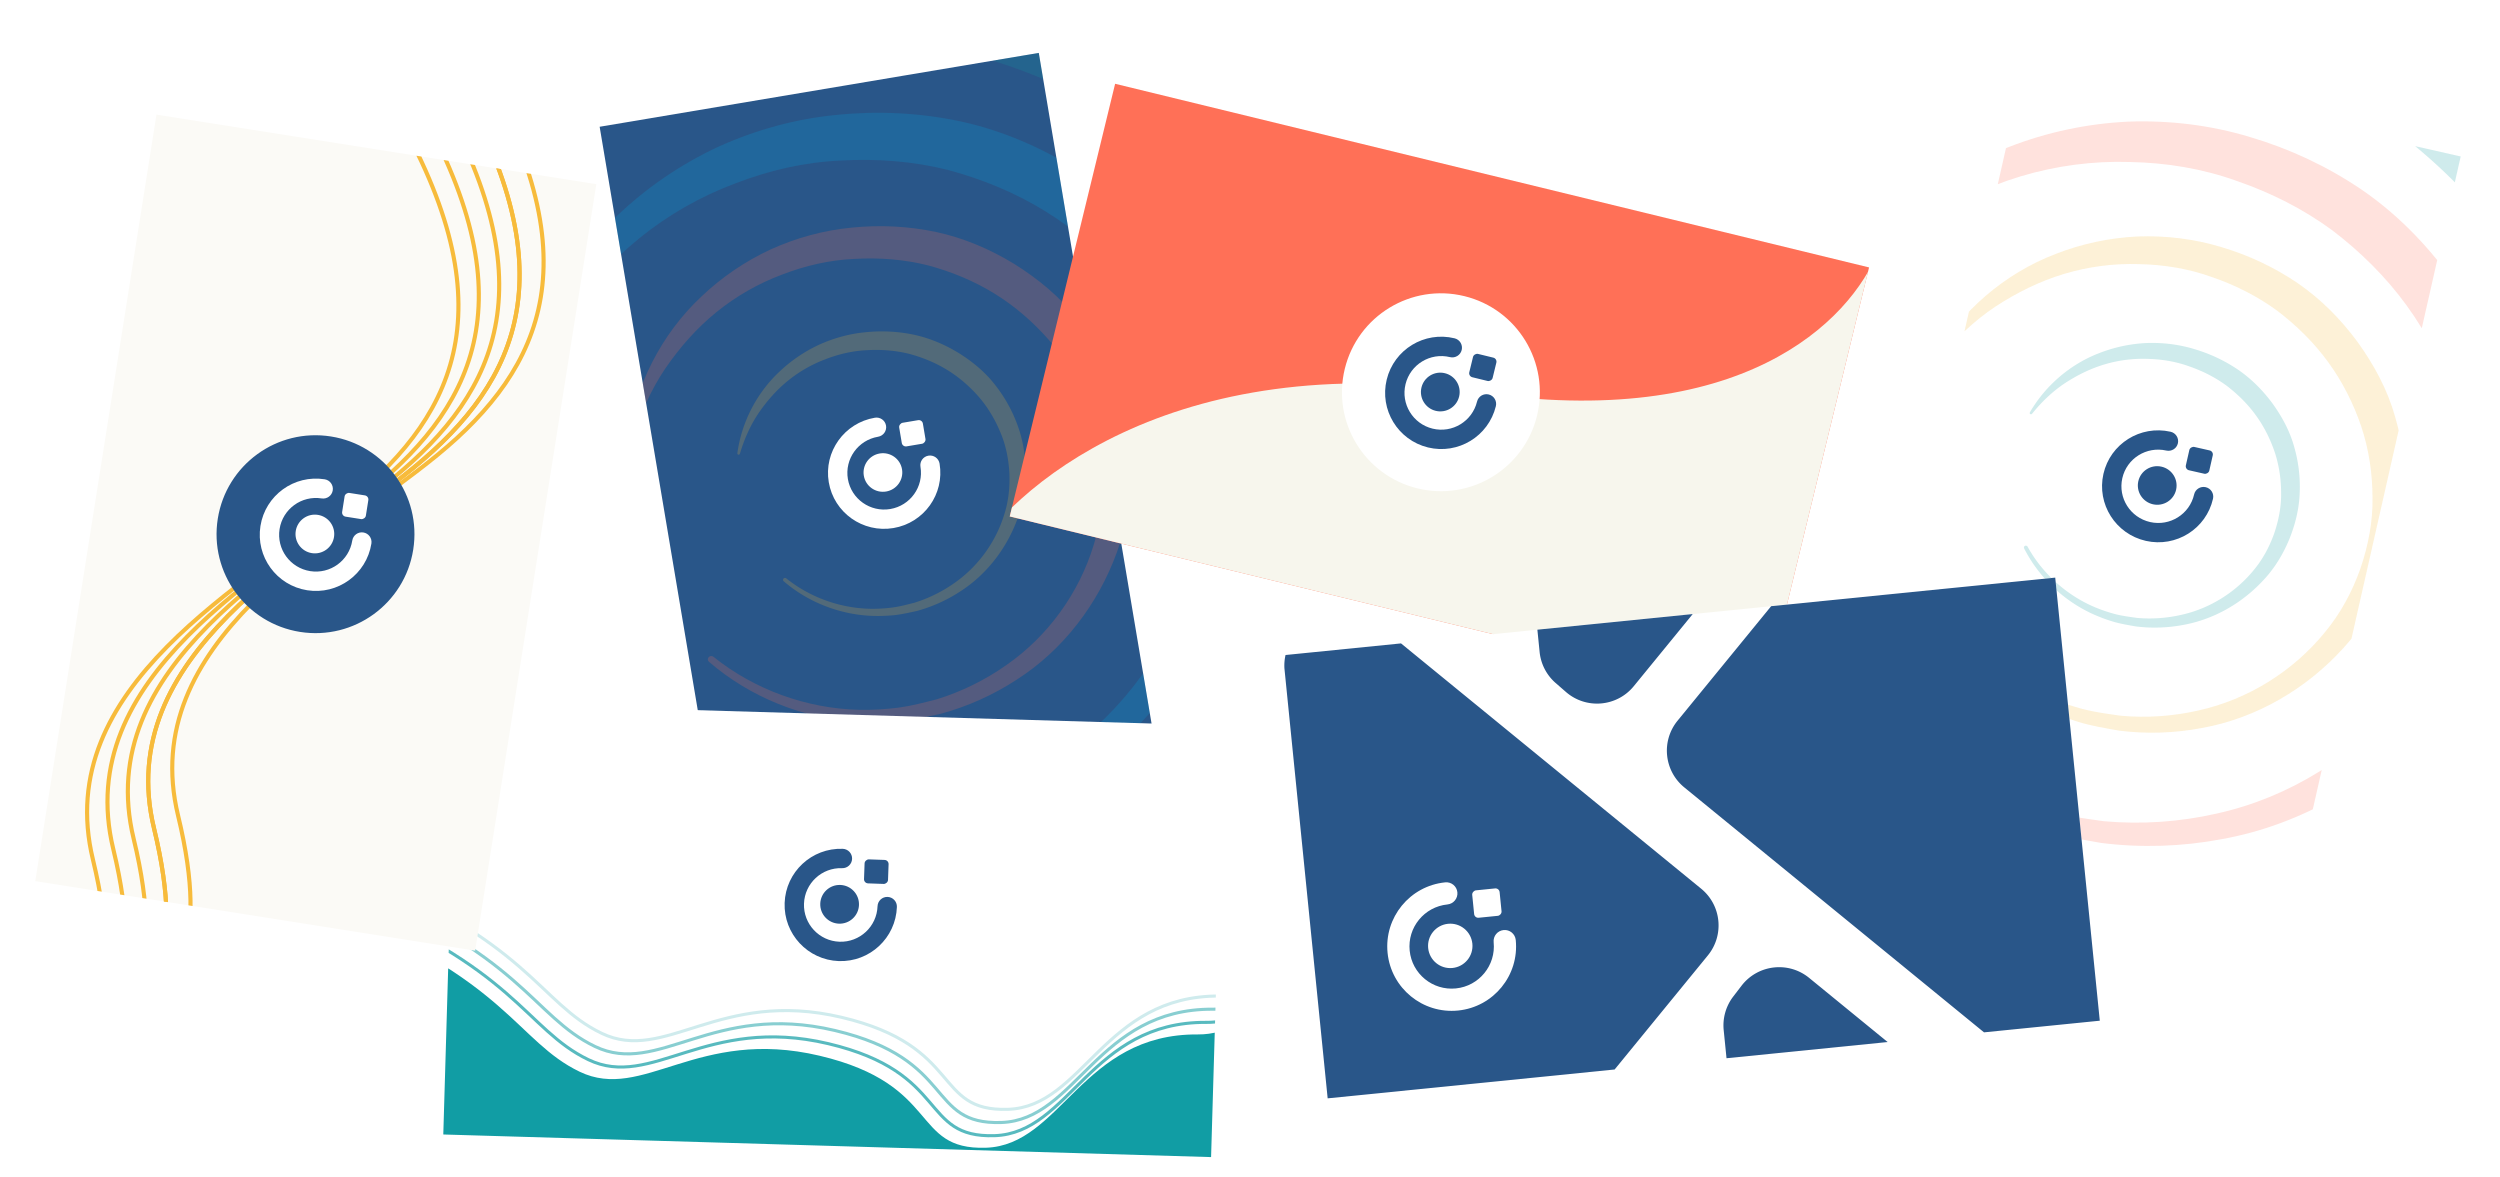 <svg width="567" height="267" fill="none" xmlns="http://www.w3.org/2000/svg">
  <g filter="url(#a)">
    <g clip-path="url(#b)" filter="url(#c)">
      <path fill="#295689" d="m135 22.75 99.601-16.751 29.189 173.563-99.601 16.751z"/>
      <path opacity=".2" d="M166.232 96.801c.933-6.86 4.258-13.555 9.53-18.493 2.609-2.484 5.648-4.563 8.965-6.109 3.332-1.509 6.922-2.506 10.585-2.85 3.659-.374 7.381-.191 10.985.572 3.607.775 7.027 2.243 10.138 4.144 3.089 1.926 5.948 4.274 8.176 7.131 2.25 2.831 4.02 6.012 5.219 9.385 1.234 3.368 1.746 6.953 1.76 10.507-.008 3.556-.553 7.134-1.791 10.487-2.422 6.694-6.971 12.71-13.073 16.602-3.02 1.965-6.349 3.464-9.837 4.406-1.763.381-3.522.79-5.317.963-1.796.162-3.598.209-5.393.107-7.182-.416-14.122-3.239-19.439-7.829-.182-.158-.197-.429-.034-.608.159-.174.43-.194.612-.049l.004.004c5.339 4.284 12.124 6.741 18.958 6.897 1.708.036 3.414-.07 5.104-.28 1.691-.222 3.336-.671 4.978-1.083 3.242-1 6.294-2.512 9.026-4.431 5.506-3.807 9.517-9.478 11.389-15.636.975-3.076 1.303-6.307 1.145-9.468-.192-3.157-.816-6.302-2.066-9.183-1.196-2.894-2.815-5.599-4.855-7.968-2.055-2.352-4.435-4.432-7.113-6.08-2.675-1.655-5.623-2.865-8.691-3.686-3.087-.769-6.305-1.019-9.517-.833-3.227.137-6.433.877-9.463 2.056-3.054 1.14-5.941 2.789-8.507 4.869-2.568 2.08-4.777 4.595-6.67 7.359-1.872 2.785-3.253 5.902-4.222 9.189l-.006.02c-.044.154-.209.243-.366.2a.283.283 0 0 1-.214-.311Z" fill="#F7BB3B"/>
      <path opacity=".2" d="M141.47 93.492c1.627-11.962 7.424-23.635 16.617-32.245 4.549-4.331 9.848-7.956 15.632-10.653 5.81-2.632 12.07-4.37 18.458-4.97 6.378-.652 12.869-.334 19.154.998 6.289 1.352 12.252 3.91 17.677 7.225 5.387 3.358 10.371 7.452 14.257 12.434 3.922 4.937 7.009 10.482 9.099 16.364 2.152 5.873 3.044 12.123 3.07 18.32-.014 6.201-.965 12.44-3.124 18.287-4.223 11.671-12.155 22.161-22.794 28.947-5.266 3.428-11.072 6.041-17.153 7.683-3.074.666-6.142 1.378-9.272 1.681-3.131.281-6.273.363-9.402.186-12.524-.726-24.626-5.649-33.897-13.652-.317-.275-.344-.748-.059-1.06.278-.303.75-.339 1.067-.086l.008.007c9.309 7.471 21.139 11.754 33.055 12.026 2.979.063 5.953-.121 8.9-.487 2.949-.388 5.818-1.171 8.68-1.889 5.654-1.744 10.975-4.38 15.739-7.726 9.601-6.639 16.594-16.527 19.86-27.264 1.699-5.364 2.271-10.998 1.996-16.509-.335-5.505-1.423-10.99-3.604-16.013-2.084-5.046-4.907-9.763-8.464-13.894-3.583-4.101-7.733-7.728-12.403-10.603-4.664-2.885-9.805-4.996-15.155-6.427-5.382-1.34-10.993-1.777-16.595-1.453-5.626.238-11.216 1.53-16.5 3.585-5.325 1.988-10.359 4.863-14.833 8.49-4.478 3.627-8.33 8.012-11.63 12.832-3.265 4.857-5.673 10.291-7.362 16.023l-.011.036c-.078.268-.365.424-.639.349-.251-.064-.404-.3-.372-.542Z" fill="#FF7057"/>
      <path opacity=".2" d="M114.785 89.925c2.373-17.46 10.835-34.498 24.254-47.066 6.64-6.322 14.374-11.613 22.816-15.549 8.48-3.842 17.619-6.379 26.942-7.255 9.31-.951 18.784-.487 27.958 1.457 9.179 1.973 17.884 5.708 25.802 10.546 7.863 4.902 15.138 10.878 20.81 18.149 5.724 7.206 10.23 15.3 13.281 23.886 3.142 8.573 4.443 17.696 4.48 26.741-.02 9.051-1.407 18.157-4.559 26.691-6.164 17.036-17.742 32.348-33.271 42.253-7.686 5.003-16.161 8.818-25.037 11.214-4.487.971-8.965 2.012-13.534 2.453-4.569.411-9.156.53-13.723.272-18.281-1.06-35.945-8.245-49.477-19.927-.463-.401-.501-1.091-.086-1.547.406-.442 1.095-.495 1.558-.125l.011.01c13.588 10.905 30.855 17.156 48.248 17.553 4.349.093 8.69-.176 12.991-.711 4.305-.566 8.492-1.708 12.67-2.757 8.252-2.546 16.018-6.392 22.973-11.277 14.013-9.69 24.221-24.124 28.987-39.795 2.48-7.83 3.316-16.053 2.914-24.097-.489-8.036-2.077-16.041-5.26-23.373-3.043-7.365-7.163-14.251-12.355-20.28-5.23-5.985-11.287-11.28-18.103-15.476-6.809-4.211-14.312-7.292-22.121-9.381-7.855-1.956-16.046-2.594-24.222-2.12-8.212.348-16.371 2.233-24.084 5.232-7.773 2.901-15.121 7.098-21.65 12.392-6.537 5.294-12.159 11.695-16.977 18.729-4.765 7.09-8.28 15.021-10.745 23.388l-.016.052c-.114.391-.533.619-.932.51-.368-.094-.59-.438-.543-.791Z" fill="#02ABE8"/>
      <path opacity=".2" d="M82.554 85.618c3.276-24.1 14.957-47.619 33.479-64.967 9.165-8.726 19.841-16.029 31.494-21.463 11.705-5.303 24.319-8.805 37.188-10.014 12.851-1.313 25.928-.672 38.591 2.011 12.67 2.724 24.685 7.878 35.614 14.557 10.854 6.766 20.896 15.015 28.725 25.052 7.901 9.947 14.121 21.119 18.333 32.971 4.336 11.834 6.132 24.425 6.184 36.911-.028 12.493-1.943 25.062-6.294 36.843-8.509 23.514-24.489 44.65-45.925 58.322-10.609 6.905-22.307 12.171-34.558 15.479-6.194 1.341-12.375 2.777-18.681 3.385-6.307.567-12.638.732-18.943.375-25.233-1.462-49.615-11.38-68.294-27.505-.639-.553-.692-1.506-.118-2.135.56-.611 1.511-.683 2.149-.173l.016.014c18.756 15.052 42.591 23.682 66.598 24.229 6.002.128 11.994-.243 17.931-.981 5.943-.782 11.722-2.358 17.489-3.806 11.391-3.514 22.111-8.823 31.71-15.566 19.343-13.375 33.433-33.299 40.012-54.929 3.424-10.809 4.577-22.158 4.021-33.263-.673-11.091-2.866-22.141-7.259-32.262-4.2-10.167-9.888-19.67-17.054-27.993-7.22-8.261-15.581-15.571-24.988-21.362-9.398-5.812-19.755-10.066-30.535-12.948-10.842-2.7-22.148-3.58-33.434-2.927-11.335.48-22.597 3.082-33.243 7.222-10.729 4.004-20.872 9.798-29.885 17.105-9.022 7.308-16.783 16.142-23.433 25.853-6.577 9.786-11.429 20.734-14.832 32.283l-.021.072c-.157.54-.736.855-1.287.704-.507-.129-.814-.604-.749-1.093Z" fill="#119DA4"/>
      <path fill-rule="evenodd" clip-rule="evenodd" d="M200.909 109.448c4.546-.765 7.615-5.055 6.854-9.582-.201-1.191.607-2.32 1.803-2.522 1.197-.201 2.329.602 2.529 1.793 1.163 6.911-3.521 13.459-10.461 14.626-6.939 1.167-13.507-3.489-14.669-10.399-1.163-6.91 3.521-13.459 10.461-14.626 1.196-.201 2.329.602 2.529 1.793.2 1.191-.607 2.32-1.804 2.522-4.546.765-7.615 5.055-6.854 9.582.762 4.527 5.065 7.578 9.612 6.813Z" fill="#fff"/>
      <ellipse cx="199.247" cy="101.162" rx="4.394" ry="4.375" transform="rotate(170.453 199.247 101.162)" fill="#fff"/>
      <rect x="203.68" y="95.392" width="5.425" height="5.448" rx=".935" transform="rotate(-99.546 203.68 95.392)" fill="#fff"/>
    </g>
    <g clip-path="url(#d)" filter="url(#e)">
      <path fill="#fff" d="m458.584 7.174 98.504 22.313-38.882 171.651-98.504-22.313z"/>
      <path opacity=".2" d="M459.368 87.538c3.467-5.993 9.084-10.924 15.836-13.491 3.357-1.308 6.957-2.077 10.613-2.249 3.656-.132 7.356.309 10.876 1.381 3.526 1.043 6.9 2.625 9.945 4.699 3.042 2.087 5.649 4.742 7.806 7.682 2.127 2.955 3.88 6.212 4.857 9.701 1.006 3.473 1.437 7.087 1.265 10.663-.137 3.585-1.024 7.095-2.36 10.389-1.357 3.286-3.22 6.39-5.638 9.022-4.782 5.273-11.274 9.112-18.396 10.396-3.54.672-7.19.795-10.774.342-1.776-.316-3.558-.606-5.285-1.127-1.722-.532-3.407-1.173-5.029-1.948-6.487-3.112-11.836-8.358-15.012-14.623-.109-.215-.02-.471.199-.575.214-.1.472-.017.585.187l.003.005c3.312 5.991 8.656 10.838 14.92 13.577 1.566.682 3.184 1.232 4.828 1.679 1.649.436 3.341.646 5.016.888 3.38.305 6.776.065 10.033-.673 6.539-1.432 12.402-5.157 16.472-10.142 2.07-2.476 3.6-5.34 4.653-8.325 1.021-2.993 1.638-6.14 1.575-9.28-.008-3.131-.479-6.249-1.466-9.215-1.009-2.956-2.421-5.784-4.273-8.326-1.846-2.546-4.114-4.785-6.641-6.709-2.564-1.883-5.446-3.336-8.489-4.383-3.037-1.099-6.284-1.63-9.535-1.69-3.258-.105-6.555.325-9.718 1.275-3.165.95-6.164 2.438-8.964 4.276-2.79 1.866-5.25 4.225-7.394 6.899l-.014.017c-.099.125-.286.146-.415.046a.283.283 0 0 1-.079-.369Z" fill="#119DA4"/>
      <path opacity=".2" d="M437.716 75.077c6.045-10.449 15.84-19.048 27.613-23.524 5.853-2.28 12.131-3.622 18.506-3.921 6.374-.23 12.826.539 18.963 2.409 6.148 1.819 12.032 4.577 17.342 8.194 5.304 3.638 9.85 8.269 13.61 13.395 3.709 5.152 6.766 10.832 8.47 16.916 1.754 6.056 2.505 12.358 2.206 18.593-.239 6.251-1.786 12.372-4.115 18.115-2.366 5.731-5.614 11.142-9.832 15.731-8.337 9.195-19.658 15.889-32.076 18.128-6.173 1.172-12.537 1.386-18.786.597-3.097-.552-6.205-1.057-9.216-1.966-3.003-.928-5.941-2.045-8.769-3.397-11.311-5.425-20.638-14.574-26.177-25.497-.189-.374-.034-.822.348-1.003.372-.175.823-.029 1.02.326l.004.009c5.777 10.446 15.095 18.899 26.016 23.674 2.732 1.189 5.553 2.148 8.419 2.928 2.876.76 5.826 1.125 8.747 1.547 5.893.533 11.816.115 17.494-1.173 11.402-2.497 21.626-8.991 28.723-17.683 3.608-4.319 6.276-9.313 8.113-14.517 1.781-5.219 2.856-10.707 2.745-16.182-.013-5.459-.834-10.895-2.556-16.067-1.759-5.154-4.221-10.085-7.45-14.517-3.22-4.44-7.174-8.344-11.581-11.699-4.47-3.283-9.495-5.817-14.801-7.643-5.295-1.915-10.957-2.842-16.625-2.947-5.681-.183-11.431.567-16.946 2.223-5.519 1.656-10.748 4.25-15.631 7.456-4.864 3.254-9.155 7.367-12.893 12.029l-.023.029c-.174.218-.5.254-.724.081-.209-.155-.26-.431-.138-.643Z" fill="#F7BB3B"/>
      <path opacity=".2" d="M414.381 61.647c8.824-15.252 23.121-27.803 40.306-34.336 8.542-3.328 17.706-5.287 27.011-5.724 9.304-.335 18.721.787 27.679 3.516 8.975 2.654 17.563 6.68 25.313 11.961 7.743 5.31 14.378 12.069 19.866 19.552 5.414 7.52 9.876 15.81 12.363 24.691 2.56 8.84 3.656 18.038 3.22 27.14-.348 9.124-2.607 18.057-6.007 26.44-3.454 8.365-8.195 16.263-14.35 22.962-12.17 13.421-28.693 23.192-46.82 26.46-9.01 1.711-18.299 2.023-27.42.871-4.52-.805-9.058-1.543-13.452-2.869-4.383-1.355-8.672-2.985-12.799-4.958-16.51-7.92-30.124-21.273-38.209-37.218-.276-.545-.05-1.199.508-1.463.543-.255 1.201-.042 1.488.475l.007.014c8.431 15.247 22.033 27.585 37.973 34.555 3.988 1.736 8.106 3.136 12.288 4.273 4.198 1.111 8.505 1.644 12.769 2.26 8.6.777 17.246.166 25.533-1.712 16.644-3.645 31.566-13.124 41.925-25.812 5.267-6.303 9.161-13.593 11.843-21.188 2.598-7.619 4.168-15.629 4.007-23.62-.019-7.97-1.218-15.904-3.732-23.452-2.567-7.523-6.16-14.721-10.873-21.19-4.701-6.48-10.473-12.18-16.905-17.076-6.524-4.791-13.86-8.491-21.603-11.156-7.73-2.796-15.994-4.149-24.268-4.302-8.292-.267-16.684.827-24.733 3.245-8.057 2.417-15.689 6.204-22.816 10.883-7.1 4.75-13.363 10.753-18.82 17.558l-.034.042c-.253.319-.728.371-1.056.118-.304-.226-.38-.629-.202-.938Z" fill="#FF7057"/>
      <path opacity=".2" d="M386.198 45.427c12.18-21.053 31.914-38.377 55.635-47.395 11.791-4.594 24.441-7.298 37.284-7.901 12.842-.462 25.841 1.086 38.206 4.853 12.388 3.664 24.242 9.221 34.939 16.51 10.688 7.33 19.847 16.659 27.423 26.987 7.472 10.38 13.631 21.823 17.064 34.081 3.534 12.202 5.047 24.899 4.445 37.462-.481 12.594-3.599 24.925-8.291 36.496-4.768 11.547-11.312 22.448-19.809 31.695-16.798 18.525-39.605 32.012-64.626 36.523-12.437 2.361-25.258 2.792-37.848 1.202-6.239-1.111-12.503-2.129-18.568-3.96-6.05-1.87-11.97-4.121-17.668-6.844-22.788-10.932-41.58-29.363-52.74-51.372-.381-.753-.068-1.655.701-2.019.75-.353 1.658-.059 2.055.656l.009.018c11.638 21.046 30.412 38.077 52.415 47.697 5.505 2.397 11.189 4.329 16.961 5.899 5.795 1.533 11.74 2.268 17.625 3.118 11.872 1.073 23.805.231 35.245-2.363 22.973-5.031 43.571-18.115 57.869-35.628 7.27-8.7 12.646-18.763 16.347-29.247 3.587-10.516 5.753-21.572 5.531-32.603-.026-11-1.68-21.951-5.151-32.371-3.543-10.384-8.503-20.32-15.008-29.248-6.488-8.945-14.456-16.811-23.334-23.57-9.006-6.614-19.131-11.72-29.82-15.399-10.669-3.859-22.076-5.727-33.497-5.938-11.445-.368-23.029 1.141-34.14 4.48-11.121 3.336-21.655 8.563-31.493 15.022-9.8 6.556-18.445 14.843-25.977 24.236l-.047.058c-.35.44-1.006.511-1.458.163-.42-.312-.524-.868-.279-1.295Z" fill="#119DA4"/>
      <path fill-rule="evenodd" clip-rule="evenodd" d="M486.647 112.402c4.497 1.018 8.964-1.786 9.979-6.263.267-1.178 1.442-1.916 2.626-1.648 1.183.268 1.926 1.44 1.659 2.619-1.548 6.834-8.367 11.114-15.23 9.559-6.863-1.555-11.172-8.355-9.624-15.189 1.548-6.835 8.367-11.114 15.23-9.56 1.183.268 1.926 1.441 1.659 2.619-.267 1.178-1.442 1.916-2.626 1.648-4.496-1.019-8.964 1.786-9.978 6.263-1.014 4.478 1.809 8.933 6.305 9.952Z" fill="#295689"/>
      <ellipse cx="488.256" cy="104.106" rx="4.394" ry="4.375" transform="rotate(-167.237 488.256 104.106)" fill="#295689"/>
      <rect x="494.548" y="100.45" width="5.425" height="5.448" rx=".935" transform="rotate(-77.237 494.548 100.45)" fill="#295689"/>
    </g>
    <g clip-path="url(#f)" filter="url(#g)">
      <path fill="#fff" d="m102.42 153.454 174.137 5.129-2.882 97.848-174.137-5.129z"/>
      <path d="M73.292 200.172c40.731 15.728 42.798 29.977 57.173 36.893 14.375 6.917 26.68-10.181 54.402-3.63 27.723 6.551 20.644 21.419 37.741 20.872 17.097-.547 21.741-25.897 48.052-25.697 13.89.106 19.894-15.331 22.038-30.955l.79-22.204c.395 6.05.315 14.152-.79 22.204l-2.898 81.512-219.04-7.789 2.532-71.206Z" fill="#119DA4"/>
      <path d="M75.261 197.435c40.73 15.728 42.797 29.977 57.172 36.893s26.68-10.181 54.403-3.631c27.723 6.551 20.644 21.42 37.74 20.873 17.097-.547 21.742-25.898 48.053-25.697 21.048.161 23.988-35.372 22.827-53.159" stroke="#58BABF" stroke-width=".701"/>
      <path d="M76.77 194.448c40.731 15.728 42.798 29.977 57.173 36.893 14.375 6.917 26.68-10.181 54.402-3.63 27.723 6.551 20.644 21.419 37.741 20.872 17.097-.547 21.741-25.897 48.052-25.697 21.049.161 23.989-35.372 22.828-53.159" stroke="#88CED1" stroke-width=".701"/>
      <path d="M78.28 191.461c40.731 15.729 42.797 29.978 57.173 36.894 14.375 6.916 26.68-10.182 54.402-3.631 27.723 6.551 20.644 21.42 37.741 20.873 17.097-.547 21.741-25.898 48.052-25.697 21.049.16 23.989-35.373 22.828-53.159" stroke="#CFEBED" stroke-width=".701"/>
      <path fill-rule="evenodd" clip-rule="evenodd" d="M189.388 207.583c4.607.163 8.474-3.438 8.638-8.045.043-1.212 1.06-2.16 2.273-2.117 1.212.044 2.16 1.061 2.117 2.273-.25 7.032-6.153 12.529-13.184 12.279s-12.528-6.153-12.278-13.184 6.152-12.528 13.183-12.278c1.213.043 2.16 1.061 2.117 2.273-.043 1.212-1.06 2.16-2.273 2.117-4.606-.164-8.473 3.438-8.637 8.044-.164 4.607 3.438 8.474 8.044 8.638Z" fill="#295689"/>
      <circle cx="189.426" cy="199.098" r="4.393" transform="rotate(-177.963 189.426 199.098)" fill="#295689"/>
      <rect x="194.927" y="194.315" width="5.447" height="5.447" rx=".935" transform="rotate(-87.963 194.927 194.315)" fill="#295689"/>
    </g>
    <g clip-path="url(#h)" filter="url(#i)">
      <path fill="#FF7057" d="M251.903 12.999 422.903 54.652l-23.903 98.131-171-41.653z"/>
      <path d="M218.123 122.048c9.719-17.345 46.513-49.444 115.941-39.072 59.712 8.92 84.596-15.928 91.012-32.277l1.735-7.123c-.137 2.028-.691 4.463-1.735 7.123l-30.46 125.049-178.754-44.415 2.261-9.285Z" fill="#F7F6ED"/>
      <circle cx="325.798" cy="82.963" r="22.439" transform="rotate(13.69 325.798 82.963)" fill="#fff"/>
      <path fill-rule="evenodd" clip-rule="evenodd" d="M323.909 91.214c4.478 1.091 8.993-1.655 10.084-6.134.287-1.179 1.475-1.901 2.654-1.614 1.178.287 1.901 1.475 1.614 2.654-1.665 6.836-8.556 11.027-15.392 9.362-6.835-1.665-11.027-8.556-9.362-15.392 1.665-6.836 8.556-11.027 15.392-9.362 1.178.287 1.901 1.475 1.614 2.654-.287 1.179-1.475 1.901-2.654 1.614-4.478-1.091-8.993 1.655-10.084 6.134-1.091 4.479 1.655 8.993 6.134 10.084Z" fill="#295689"/>
      <circle cx="325.659" cy="82.911" r="4.393" transform="rotate(-166.31 325.659 82.911)" fill="#295689"/>
      <rect x="332.013" y="79.338" width="5.447" height="5.447" rx=".935" transform="rotate(-76.31 332.013 79.338)" fill="#295689"/>
    </g>
    <g clip-path="url(#j)" filter="url(#k)">
      <path fill="#fff" d="m290 142.608 175.117-17.608 10.105 100.493-175.117 17.608z"/>
      <path d="m384.822 195.555-75.099-61.376c-4.7-3.841-11.647-3.033-15.339 1.786l-1.877 2.449a10.752 10.752 0 0 0-2.163 7.615l9.71 96.57a10.755 10.755 0 0 0 3.894 7.25l21.884 17.885c4.598 3.758 11.372 3.077 15.13-1.521l45.381-55.528c3.758-4.598 3.077-11.372-1.521-15.13ZM484.411 277.161l-75.099-61.376c-4.7-3.841-11.647-3.033-15.339 1.786l-1.876 2.449a10.752 10.752 0 0 0-2.164 7.615l9.71 96.57a10.757 10.757 0 0 0 3.894 7.25l21.884 17.885c4.598 3.758 11.372 3.077 15.13-1.521l45.381-55.528c3.758-4.598 3.077-11.372-1.521-15.13ZM430.913 74.531 369.536 149.63c-3.841 4.701-10.809 5.291-15.387 1.304l-2.327-2.027a10.754 10.754 0 0 1-3.636-7.032l-9.71-96.569a10.752 10.752 0 0 1 2.373-7.88l17.885-21.884c3.758-4.598 10.531-5.279 15.129-1.521l55.528 45.382c4.598 3.758 5.279 10.531 1.522 15.129ZM380.997 172.579l75.099 61.377c4.7 3.841 11.647 3.032 15.339-1.786l1.877-2.449a10.754 10.754 0 0 0 2.163-7.616l-9.71-96.569a10.749 10.749 0 0 0-3.894-7.25l-21.884-17.885c-4.598-3.758-11.372-3.077-15.13 1.521l-45.381 55.528c-3.758 4.598-3.077 11.372 1.521 15.129Z" fill="#295689"/>
      <path fill-rule="evenodd" clip-rule="evenodd" d="M329.195 218.175c5.26-.528 9.095-5.221 8.566-10.48-.139-1.385.87-2.619 2.254-2.759 1.384-.139 2.619.87 2.758 2.255.807 8.027-5.046 15.189-13.074 15.997-8.028.807-15.19-5.047-15.997-13.074-.807-8.028 5.046-15.19 13.074-15.997 1.384-.14 2.619.87 2.758 2.254.139 1.384-.87 2.619-2.254 2.758-5.26.529-9.095 5.221-8.566 10.481.529 5.259 5.222 9.094 10.481 8.565Z" fill="#fff"/>
      <circle cx="327.921" cy="208.527" r="5.037" transform="rotate(174.258 327.921 208.527)" fill="#fff"/>
      <rect x="333.429" y="202.24" width="6.247" height="6.247" rx=".935" transform="rotate(-95.742 333.429 202.24)" fill="#fff"/>
    </g>
    <g clip-path="url(#l)" filter="url(#m)">
      <path fill="#FBFAF6" d="m34.485 20 99.761 15.773-27.485 173.841L7 193.841z"/>
      <path d="M86.978 16.466c27.454 45.635 16.135 70.823-8.063 90.662-24.198 19.838-68.355 42.437-58.843 81.805 7.61 31.493-1.934 38.425-7.657 37.953" stroke="#F7BB3B" stroke-width=".935"/>
      <path d="M91.6 14.12C119.053 59.755 107.735 84.943 83.537 104.782c-24.198 19.838-68.355 42.437-58.843 81.804 7.61 31.494-1.934 38.425-7.657 37.954" stroke="#F7BB3B" stroke-width=".935"/>
      <path d="M96.221 11.775c27.454 45.635 16.136 70.823-8.063 90.661-24.198 19.839-68.355 42.438-58.843 81.805 7.61 31.494-1.934 38.425-7.657 37.954" stroke="#F7BB3B" stroke-width=".935"/>
      <path d="M100.843 9.429c27.453 45.635 16.135 70.823-8.063 90.662-24.198 19.838-68.355 42.437-58.843 81.804 7.61 31.494-1.934 38.425-7.657 37.954" stroke="#F7BB3B" stroke-width=".935"/>
      <path d="M100.843 9.429c27.453 45.635 16.135 70.823-8.063 90.662-24.198 19.838-68.355 42.437-58.843 81.804 7.61 31.494-1.934 38.425-7.657 37.954" stroke="#F7BB3B" stroke-width=".935"/>
      <path d="M106.293 6.505c27.453 45.635 16.135 70.823-8.063 90.661-24.198 19.839-68.355 42.438-58.843 81.805 7.61 31.493-1.934 38.425-7.657 37.954" stroke="#F7BB3B" stroke-width=".935"/>
      <circle cx="70.556" cy="115.155" r="22.439" transform="rotate(8.984 70.556 115.155)" fill="#295689"/>
      <path fill-rule="evenodd" clip-rule="evenodd" d="M69.35 123.531c4.553.72 8.827-2.388 9.547-6.941.189-1.198 1.314-2.016 2.512-1.826 1.198.189 2.016 1.314 1.826 2.512-1.099 6.949-7.623 11.692-14.572 10.594-6.949-1.099-11.692-7.623-10.593-14.572 1.099-6.95 7.623-11.692 14.572-10.594 1.198.19 2.016 1.315 1.826 2.513s-1.314 2.016-2.512 1.826c-4.553-.72-8.827 2.388-9.547 6.941-.72 4.553 2.388 8.827 6.94 9.547Z" fill="#fff"/>
      <circle cx="70.414" cy="115.112" r="4.393" transform="rotate(-171.016 70.414 115.112)" fill="#fff"/>
      <rect x="76.453" y="111.03" width="5.447" height="5.447" rx=".935" transform="rotate(-81.016 76.453 111.03)" fill="#fff"/>
    </g>
  </g>
  <defs>
    <filter id="a" x="3" y="6" width="558.088" height="258.431" filterUnits="userSpaceOnUse" color-interpolation-filters="sRGB">
      <feFlood flood-opacity="0" result="BackgroundImageFix"/>
      <feColorMatrix in="SourceAlpha" values="0 0 0 0 0 0 0 0 0 0 0 0 0 0 0 0 0 0 127 0" result="hardAlpha"/>
      <feOffset dy="4"/>
      <feGaussianBlur stdDeviation="2"/>
      <feComposite in2="hardAlpha" operator="out"/>
      <feColorMatrix values="0 0 0 0 0 0 0 0 0 0 0 0 0 0 0 0 0 0 0.25 0"/>
      <feBlend in2="BackgroundImageFix" result="effect1_dropShadow_938_8591"/>
      <feBlend in="SourceGraphic" in2="effect1_dropShadow_938_8591" result="shape"/>
    </filter>
    <filter id="c" x="128" y="-.001" width="144.791" height="206.313" filterUnits="userSpaceOnUse" color-interpolation-filters="sRGB">
      <feFlood flood-opacity="0" result="BackgroundImageFix"/>
      <feColorMatrix in="SourceAlpha" values="0 0 0 0 0 0 0 0 0 0 0 0 0 0 0 0 0 0 127 0" result="hardAlpha"/>
      <feOffset dx="1" dy="2"/>
      <feGaussianBlur stdDeviation="4"/>
      <feColorMatrix values="0 0 0 0 0.267 0 0 0 0 0.267 0 0 0 0 0.267 0 0 0 0.25 0"/>
      <feBlend in2="BackgroundImageFix" result="effect1_dropShadow_938_8591"/>
      <feBlend in="SourceGraphic" in2="effect1_dropShadow_938_8591" result="shape"/>
    </filter>
    <filter id="e" x="412.702" y="1.174" width="153.386" height="209.964" filterUnits="userSpaceOnUse" color-interpolation-filters="sRGB">
      <feFlood flood-opacity="0" result="BackgroundImageFix"/>
      <feColorMatrix in="SourceAlpha" values="0 0 0 0 0 0 0 0 0 0 0 0 0 0 0 0 0 0 127 0" result="hardAlpha"/>
      <feOffset dx="1" dy="2"/>
      <feGaussianBlur stdDeviation="4"/>
      <feColorMatrix values="0 0 0 0 0.267 0 0 0 0 0.267 0 0 0 0 0.267 0 0 0 0.25 0"/>
      <feBlend in2="BackgroundImageFix" result="effect1_dropShadow_938_8591"/>
      <feBlend in="SourceGraphic" in2="effect1_dropShadow_938_8591" result="shape"/>
    </filter>
    <filter id="g" x="92.538" y="147.454" width="193.018" height="118.977" filterUnits="userSpaceOnUse" color-interpolation-filters="sRGB">
      <feFlood flood-opacity="0" result="BackgroundImageFix"/>
      <feColorMatrix in="SourceAlpha" values="0 0 0 0 0 0 0 0 0 0 0 0 0 0 0 0 0 0 127 0" result="hardAlpha"/>
      <feOffset dx="1" dy="2"/>
      <feGaussianBlur stdDeviation="4"/>
      <feColorMatrix values="0 0 0 0 0.267 0 0 0 0 0.267 0 0 0 0 0.267 0 0 0 0.25 0"/>
      <feBlend in2="BackgroundImageFix" result="effect1_dropShadow_938_8591"/>
      <feBlend in="SourceGraphic" in2="effect1_dropShadow_938_8591" result="shape"/>
    </filter>
    <filter id="i" x="221" y="7" width="210.903" height="155.783" filterUnits="userSpaceOnUse" color-interpolation-filters="sRGB">
      <feFlood flood-opacity="0" result="BackgroundImageFix"/>
      <feColorMatrix in="SourceAlpha" values="0 0 0 0 0 0 0 0 0 0 0 0 0 0 0 0 0 0 127 0" result="hardAlpha"/>
      <feOffset dx="1" dy="2"/>
      <feGaussianBlur stdDeviation="4"/>
      <feColorMatrix values="0 0 0 0 0.267 0 0 0 0 0.267 0 0 0 0 0.267 0 0 0 0.25 0"/>
      <feBlend in2="BackgroundImageFix" result="effect1_dropShadow_938_8591"/>
      <feBlend in="SourceGraphic" in2="effect1_dropShadow_938_8591" result="shape"/>
    </filter>
    <filter id="k" x="283" y="119" width="201.222" height="134.102" filterUnits="userSpaceOnUse" color-interpolation-filters="sRGB">
      <feFlood flood-opacity="0" result="BackgroundImageFix"/>
      <feColorMatrix in="SourceAlpha" values="0 0 0 0 0 0 0 0 0 0 0 0 0 0 0 0 0 0 127 0" result="hardAlpha"/>
      <feOffset dx="1" dy="2"/>
      <feGaussianBlur stdDeviation="4"/>
      <feColorMatrix values="0 0 0 0 0.267 0 0 0 0 0.267 0 0 0 0 0.267 0 0 0 0.25 0"/>
      <feBlend in2="BackgroundImageFix" result="effect1_dropShadow_938_8591"/>
      <feBlend in="SourceGraphic" in2="effect1_dropShadow_938_8591" result="shape"/>
    </filter>
    <filter id="m" x="0" y="14" width="143.246" height="205.613" filterUnits="userSpaceOnUse" color-interpolation-filters="sRGB">
      <feFlood flood-opacity="0" result="BackgroundImageFix"/>
      <feColorMatrix in="SourceAlpha" values="0 0 0 0 0 0 0 0 0 0 0 0 0 0 0 0 0 0 127 0" result="hardAlpha"/>
      <feOffset dx="1" dy="2"/>
      <feGaussianBlur stdDeviation="4"/>
      <feColorMatrix values="0 0 0 0 0.267 0 0 0 0 0.267 0 0 0 0 0.267 0 0 0 0.25 0"/>
      <feBlend in2="BackgroundImageFix" result="effect1_dropShadow_938_8591"/>
      <feBlend in="SourceGraphic" in2="effect1_dropShadow_938_8591" result="shape"/>
    </filter>
    <clipPath id="b">
      <path fill="#fff" transform="rotate(-9.546 203.723 -796.984)" d="M0 0h101v176H0z"/>
    </clipPath>
    <clipPath id="d">
      <path fill="#fff" transform="rotate(12.763 197.221 2053.731)" d="M0 0h101v176H0z"/>
    </clipPath>
    <clipPath id="f">
      <path fill="#fff" transform="rotate(1.687 -5160.159 3554.958)" d="M0 0h174.212v97.89H0z"/>
    </clipPath>
    <clipPath id="h">
      <path fill="#fff" transform="rotate(13.69 71.803 1055.782)" d="M0 0h176v101H0z"/>
    </clipPath>
    <clipPath id="j">
      <path fill="#fff" transform="rotate(-5.742 1566.843 -2820.081)" d="M0 0h176v101H0z"/>
    </clipPath>
    <clipPath id="l">
      <path fill="#fff" transform="rotate(8.984 -110.043 229.471)" d="M0 0h101v176H0z"/>
    </clipPath>
  </defs>
</svg>